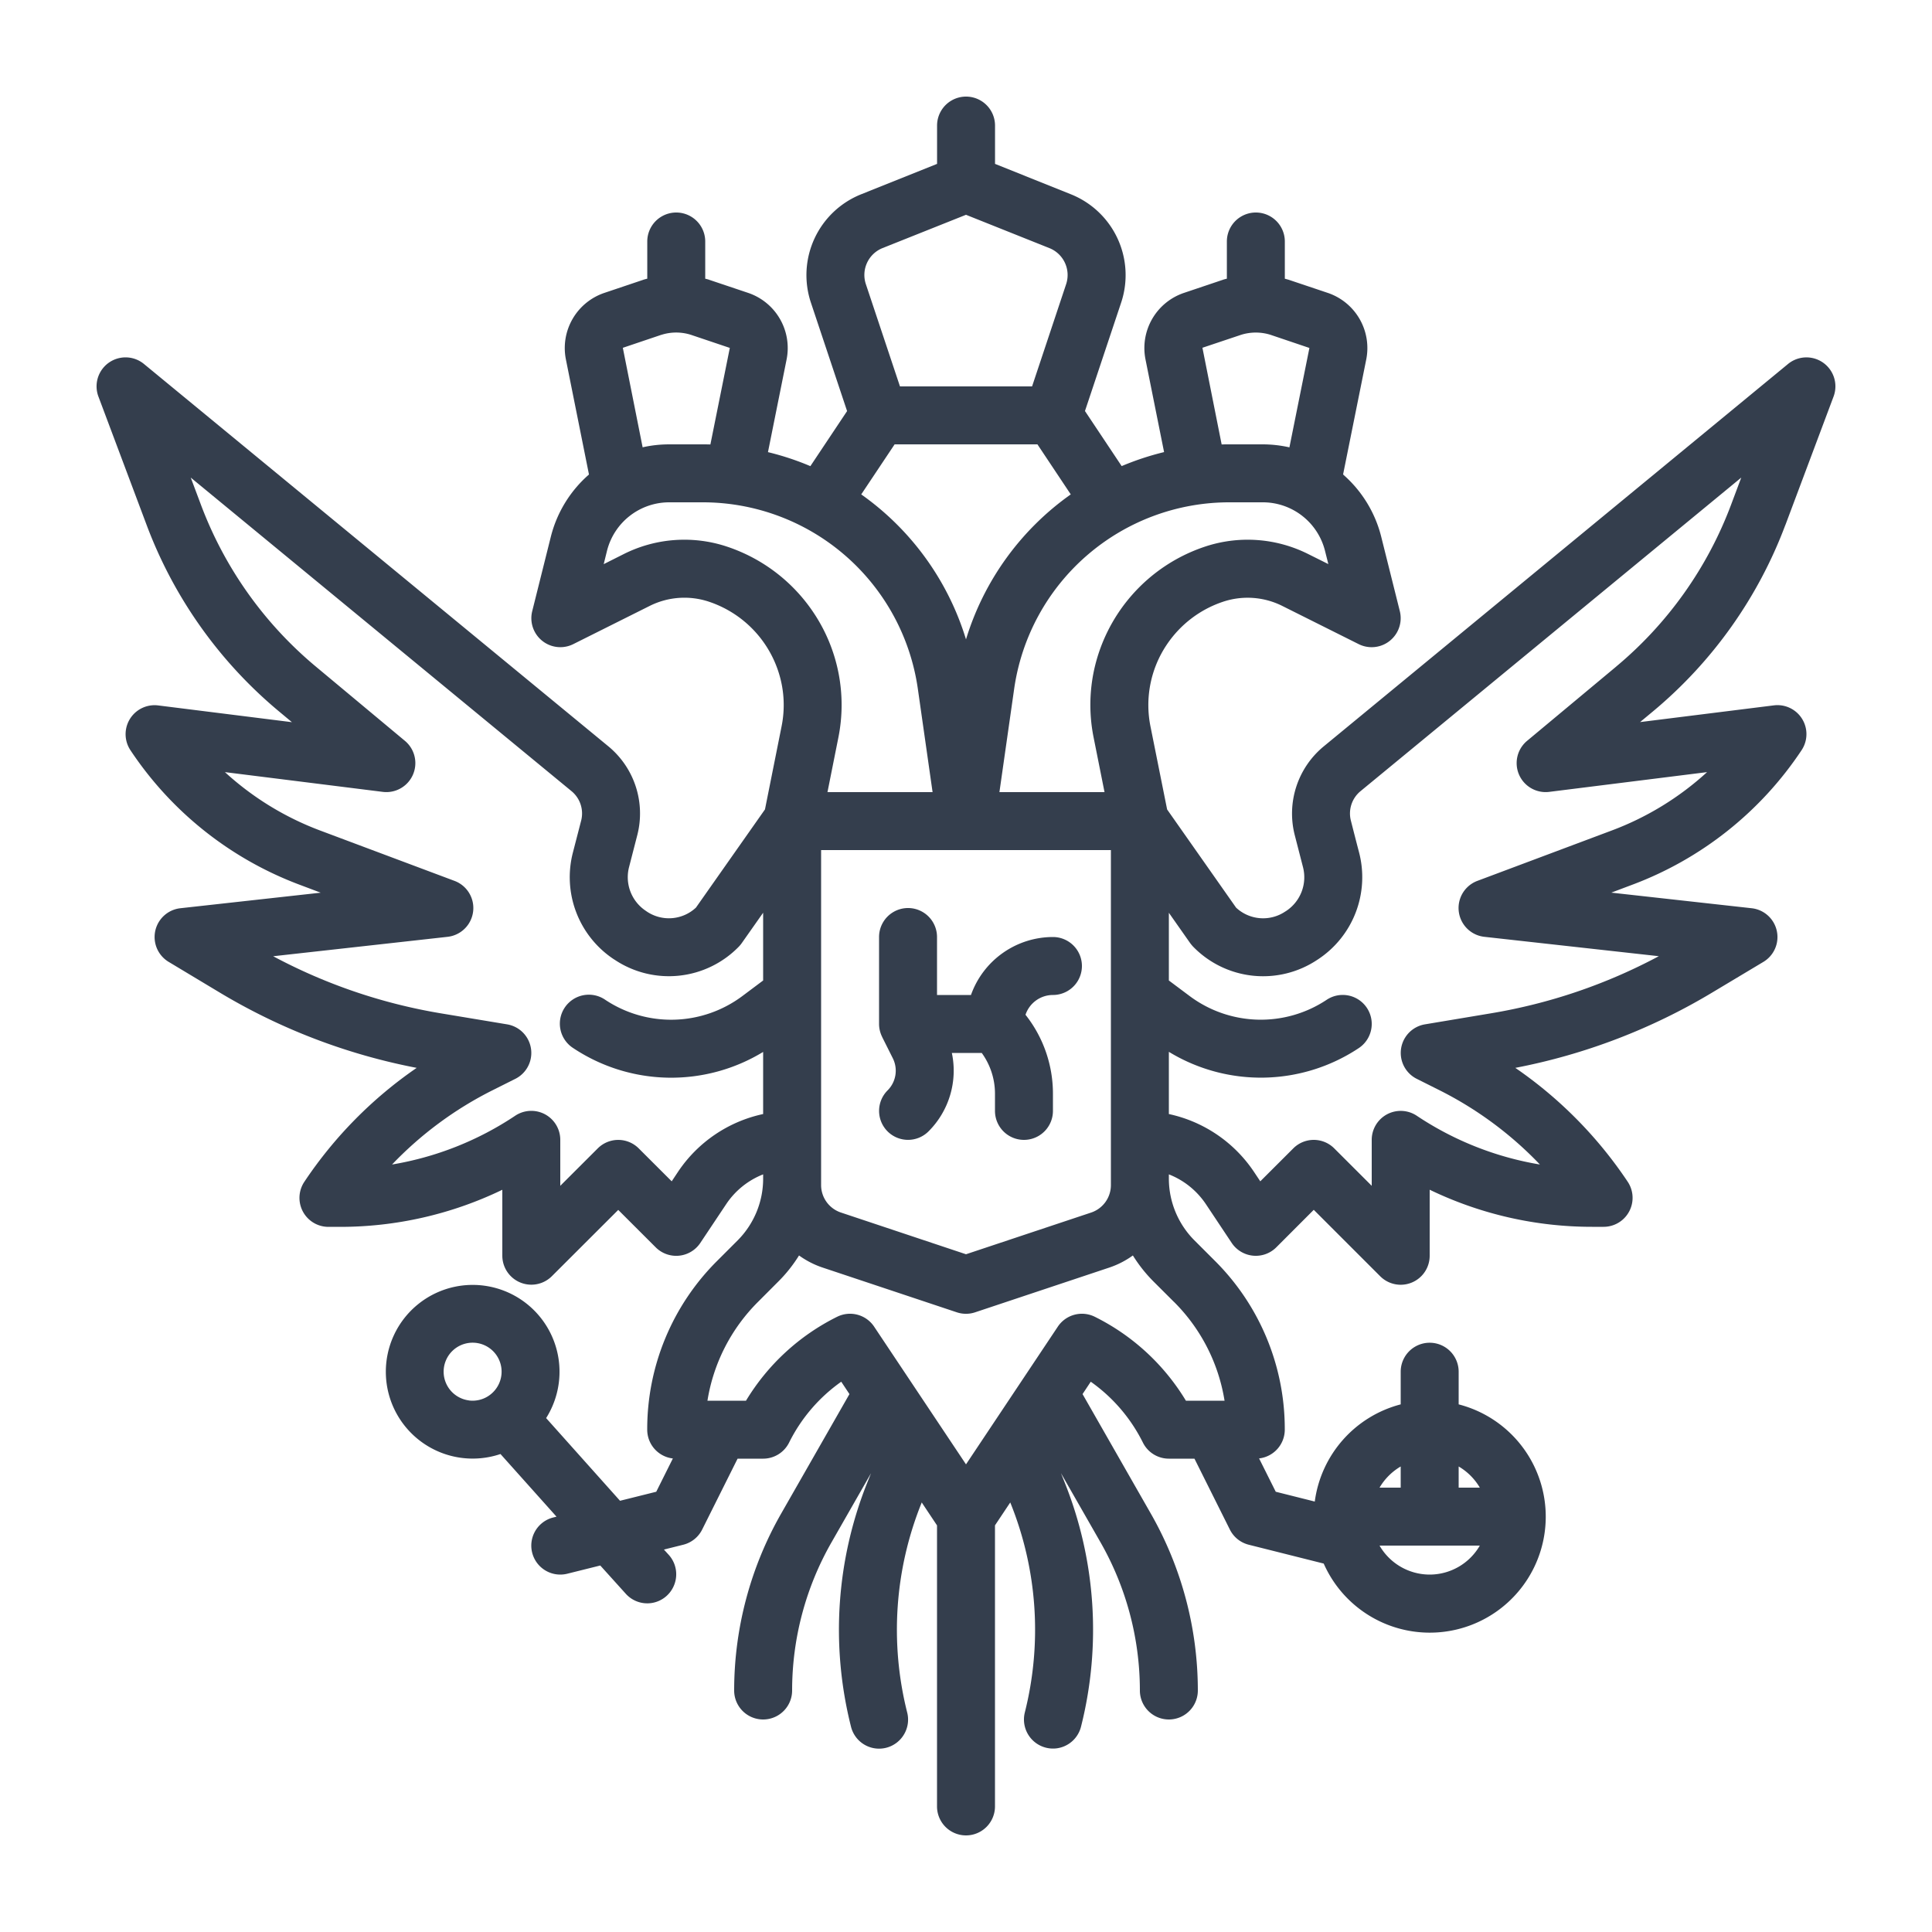 <svg width="40" height="40" viewBox="0 0 40 40" fill="none" xmlns="http://www.w3.org/2000/svg"><path d="M36.963 10.874l.999-2.664a.6.6 0 00-.943-.674l-9.615 7.919a1.802 1.802 0 00-.599 1.83l.172.668a.836.836 0 01-.346.906l-.024.015a.82.82 0 01-1.015-.082l-1.428-2.033-.344-1.716a2.241 2.241 0 01.336-1.695c.279-.417.688-.73 1.164-.889a1.605 1.605 0 011.232.088l1.58.79a.601.601 0 00.85-.683l-.385-1.54c-.125-.5-.4-.95-.79-1.29l.48-2.384a1.205 1.205 0 00-.8-1.377l-.804-.27-.007-.002-.075-.021V5a.6.6 0 10-1.2 0v.77a.917.917 0 00-.075.02l-.008.003-.802.27a1.205 1.205 0 00-.8 1.377l.385 1.92c-.3.073-.594.17-.878.29l-.76-1.14.75-2.247a1.802 1.802 0 00-1.04-2.24l-1.572-.63V2.6a.6.6 0 00-1.2 0v.793l-1.573.63a1.802 1.802 0 00-1.04 2.24l.75 2.248-.76 1.14a5.651 5.651 0 00-.878-.29l.386-1.921a1.205 1.205 0 00-.799-1.377l-.804-.27-.007-.003c-.025-.008-.05-.014-.075-.02V5a.6.6 0 00-1.2 0v.77a.917.917 0 00-.075.02l-.008.003-.802.27a1.205 1.205 0 00-.8 1.377l.478 2.384c-.389.339-.665.79-.79 1.29l-.385 1.54a.6.6 0 00.85.682l1.58-.79a1.605 1.605 0 011.233-.087 2.267 2.267 0 011.501 1.703c.058.29.057.59-.002.88l-.343 1.716-1.429 2.033a.82.82 0 01-1.015.083l-.023-.016a.836.836 0 01-.347-.906l.172-.668a1.801 1.801 0 00-.598-1.83L2.982 7.537a.6.6 0 00-.944.674l1 2.664a9.24 9.24 0 002.73 3.847l.276.23-2.77-.347a.6.6 0 00-.573.928 7.264 7.264 0 003.514 2.789l.425.16-2.906.322a.6.6 0 00-.243 1.11l1.052.632a12.508 12.508 0 004.084 1.563 8.76 8.76 0 00-2.326 2.359.6.6 0 00.5.933h.236a7.719 7.719 0 003.363-.768V26a.601.601 0 001.024.424L12.8 25.05l.776.775a.6.6 0 00.923-.091l.535-.802a1.64 1.64 0 01.766-.618v.09c0 .478-.19.936-.526 1.275l-.426.426A4.914 4.914 0 0013.4 29.6a.6.6 0 00.531.596l-.344.689-.75.187-1.53-1.712a1.798 1.798 0 10-.945.744l1.16 1.297-.068.017a.6.6 0 00.292 1.164l.682-.17.527.584a.598.598 0 00.987-.144.6.6 0 00-.096-.66l-.1-.11.4-.1a.6.6 0 00.391-.313l.734-1.469h.53a.6.6 0 00.536-.332 3.39 3.39 0 011.08-1.261l.17.256-1.415 2.476A7.39 7.39 0 0015.2 35a.6.6 0 001.2 0 6.18 6.18 0 01.814-3.065l.82-1.434-.072.18a8.201 8.201 0 00-.344 5.064.599.599 0 001.098.165.598.598 0 00.066-.456 7.008 7.008 0 01.294-4.328l.007-.02.317.476V37.4a.6.6 0 001.2 0v-5.819l.316-.474.008.019a7.008 7.008 0 01.294 4.328.602.602 0 00.67.742.6.6 0 00.494-.45 8.2 8.2 0 00-.344-5.066l-.072-.18.82 1.434A6.19 6.19 0 0123.6 35a.6.6 0 001.2 0 7.391 7.391 0 00-.972-3.66l-1.415-2.477.17-.256c.46.325.83.758 1.08 1.261a.6.6 0 00.537.332h.53l.733 1.468a.6.6 0 00.391.314l1.552.39a2.401 2.401 0 102.794-3.296V28.4a.6.6 0 00-1.2 0v.676a2.406 2.406 0 00-1.779 2.012l-.808-.203-.345-.69a.6.6 0 00.532-.595 4.913 4.913 0 00-1.447-3.496l-.426-.426a1.813 1.813 0 01-.527-1.274v-.09c.313.122.58.338.767.617l.534.802a.6.6 0 00.924.091l.775-.776 1.376 1.376A.6.6 0 0029.6 26v-1.368a7.72 7.72 0 003.363.768h.237a.6.6 0 00.5-.933 8.76 8.76 0 00-2.327-2.358 12.508 12.508 0 004.084-1.564l1.052-.63a.6.6 0 00-.243-1.111l-2.906-.323.425-.16a7.265 7.265 0 003.514-2.788.6.6 0 00-.574-.929l-2.769.346.276-.229a9.24 9.24 0 002.73-3.847zM9.708 28.994a.6.6 0 11.455-.129.598.598 0 01-.455.13zM29.6 32.6a1.2 1.2 0 01-1.038-.6h2.076a1.2 1.2 0 01-1.038.6zm1.038-1.8H30.2v-.438c.181.106.332.257.438.438zM29 30.362v.438h-.438c.106-.181.257-.332.438-.438zM17 17.6h6v6.935a.6.6 0 01-.41.57l-2.59.863-2.59-.864a.6.6 0 01-.41-.569V17.6zm10.089-6.127a2.797 2.797 0 00-2.149-.153 3.473 3.473 0 00-2.3 2.608c-.088.446-.087.904.004 1.35l.224 1.122h-2.176l.305-2.137a4.499 4.499 0 014.454-3.863h.694a1.327 1.327 0 011.288 1.005l.069.274-.413-.206zM24.895 7.2l.8-.268a1.02 1.02 0 01.61 0l.805.272-.414 2.058a2.53 2.53 0 00-.551-.062h-.694c-.053 0-.106 0-.158.002L24.895 7.2zm-6.622-2.064L20 4.447l1.727.69a.6.6 0 01.346.747L21.368 8h-2.735l-.706-2.116a.6.6 0 01.346-.748zm.248 4.064h2.958l.69 1.036A5.715 5.715 0 0020 13.238a5.716 5.716 0 00-2.169-3.002l.691-1.036zm-4.826-2.268c.198-.063.411-.063.61 0l.805.271-.402 1.999a5.974 5.974 0 00-.158-.002h-.695c-.185 0-.37.02-.55.061l-.41-2.06.8-.27zm1.365 4.388a2.796 2.796 0 00-2.149.153l-.412.207.068-.275a1.328 1.328 0 011.288-1.005h.695a4.498 4.498 0 014.453 3.862l.305 2.138h-2.176l.224-1.122a3.433 3.433 0 00-.513-2.595 3.473 3.473 0 00-1.783-1.363zm-1.025 12.945l-.128.193-.683-.682a.6.6 0 00-.848 0l-.776.775V23.6a.6.6 0 00-.933-.5 6.525 6.525 0 01-2.55 1.01 7.554 7.554 0 012.086-1.54l.465-.233a.6.6 0 00-.17-1.129l-1.359-.226a11.307 11.307 0 01-3.483-1.184l3.61-.402a.6.6 0 00.145-1.158l-2.775-1.04a6.079 6.079 0 01-1.979-1.212l3.269.409a.6.6 0 00.458-1.056l-1.847-1.54a8.036 8.036 0 01-2.376-3.346l-.212-.565 7.885 6.493a.598.598 0 01.199.606l-.171.661a2.037 2.037 0 00.842 2.209l.024.015a2.02 2.02 0 002.57-.274.588.588 0 00.06-.073l.442-.628V20.3l-.43.322a2.462 2.462 0 01-2.837.079.6.6 0 10-.666.998 3.662 3.662 0 003.933.08v1.286a2.835 2.835 0 00-1.765 1.2zm10.269 2.687A3.715 3.715 0 0125.353 29h-.8a4.586 4.586 0 00-1.885-1.737.6.6 0 00-.767.204L20 30.318l-1.902-2.851a.6.6 0 00-.767-.204A4.585 4.585 0 0015.445 29h-.798a3.716 3.716 0 011.048-2.047l.426-.427c.16-.16.302-.34.422-.533.149.107.313.192.487.25l2.78.927a.6.6 0 00.379 0l2.78-.927a1.82 1.82 0 00.486-.25c.12.193.261.372.422.534l.426.425zm9.16-13.153l-1.848 1.54a.6.6 0 00.458 1.056l3.269-.409a6.079 6.079 0 01-1.98 1.211l-2.774 1.04a.6.6 0 00.145 1.159l3.61.401a11.31 11.31 0 01-3.484 1.184l-1.358.227a.6.6 0 00-.17 1.128l.465.233c.779.39 1.484.911 2.085 1.541a6.526 6.526 0 01-2.55-1.01.6.6 0 00-.932.5v.951l-.776-.775a.599.599 0 00-.848 0l-.683.682-.128-.192a2.835 2.835 0 00-1.765-1.201v-1.288a3.662 3.662 0 003.933-.078.6.6 0 00-.666-.999 2.462 2.462 0 01-2.838-.079L24.2 20.3v-1.402l.441.628c.019.025.039.05.06.072a2.02 2.02 0 002.572.274l.023-.015a2.036 2.036 0 00.842-2.209c-.058-.22-.117-.452-.17-.66a.598.598 0 01.199-.607l7.884-6.493-.212.565a8.037 8.037 0 01-2.376 3.346z" fill="#343E4D"/><path d="M18.376 23.424a.6.6 0 00.848 0 1.776 1.776 0 00.483-1.624h.619c.179.247.275.544.274.848V23a.6.6 0 001.2 0v-.352a2.628 2.628 0 00-.568-1.638.6.6 0 01.568-.41.6.6 0 100-1.2 1.803 1.803 0 00-1.697 1.2H19.4v-1.2a.6.6 0 00-1.2 0v1.8c0 .092.022.183.063.266v.002l.221.441a.576.576 0 01-.108.667.6.6 0 000 .848z" fill="#343E4D"/></svg>